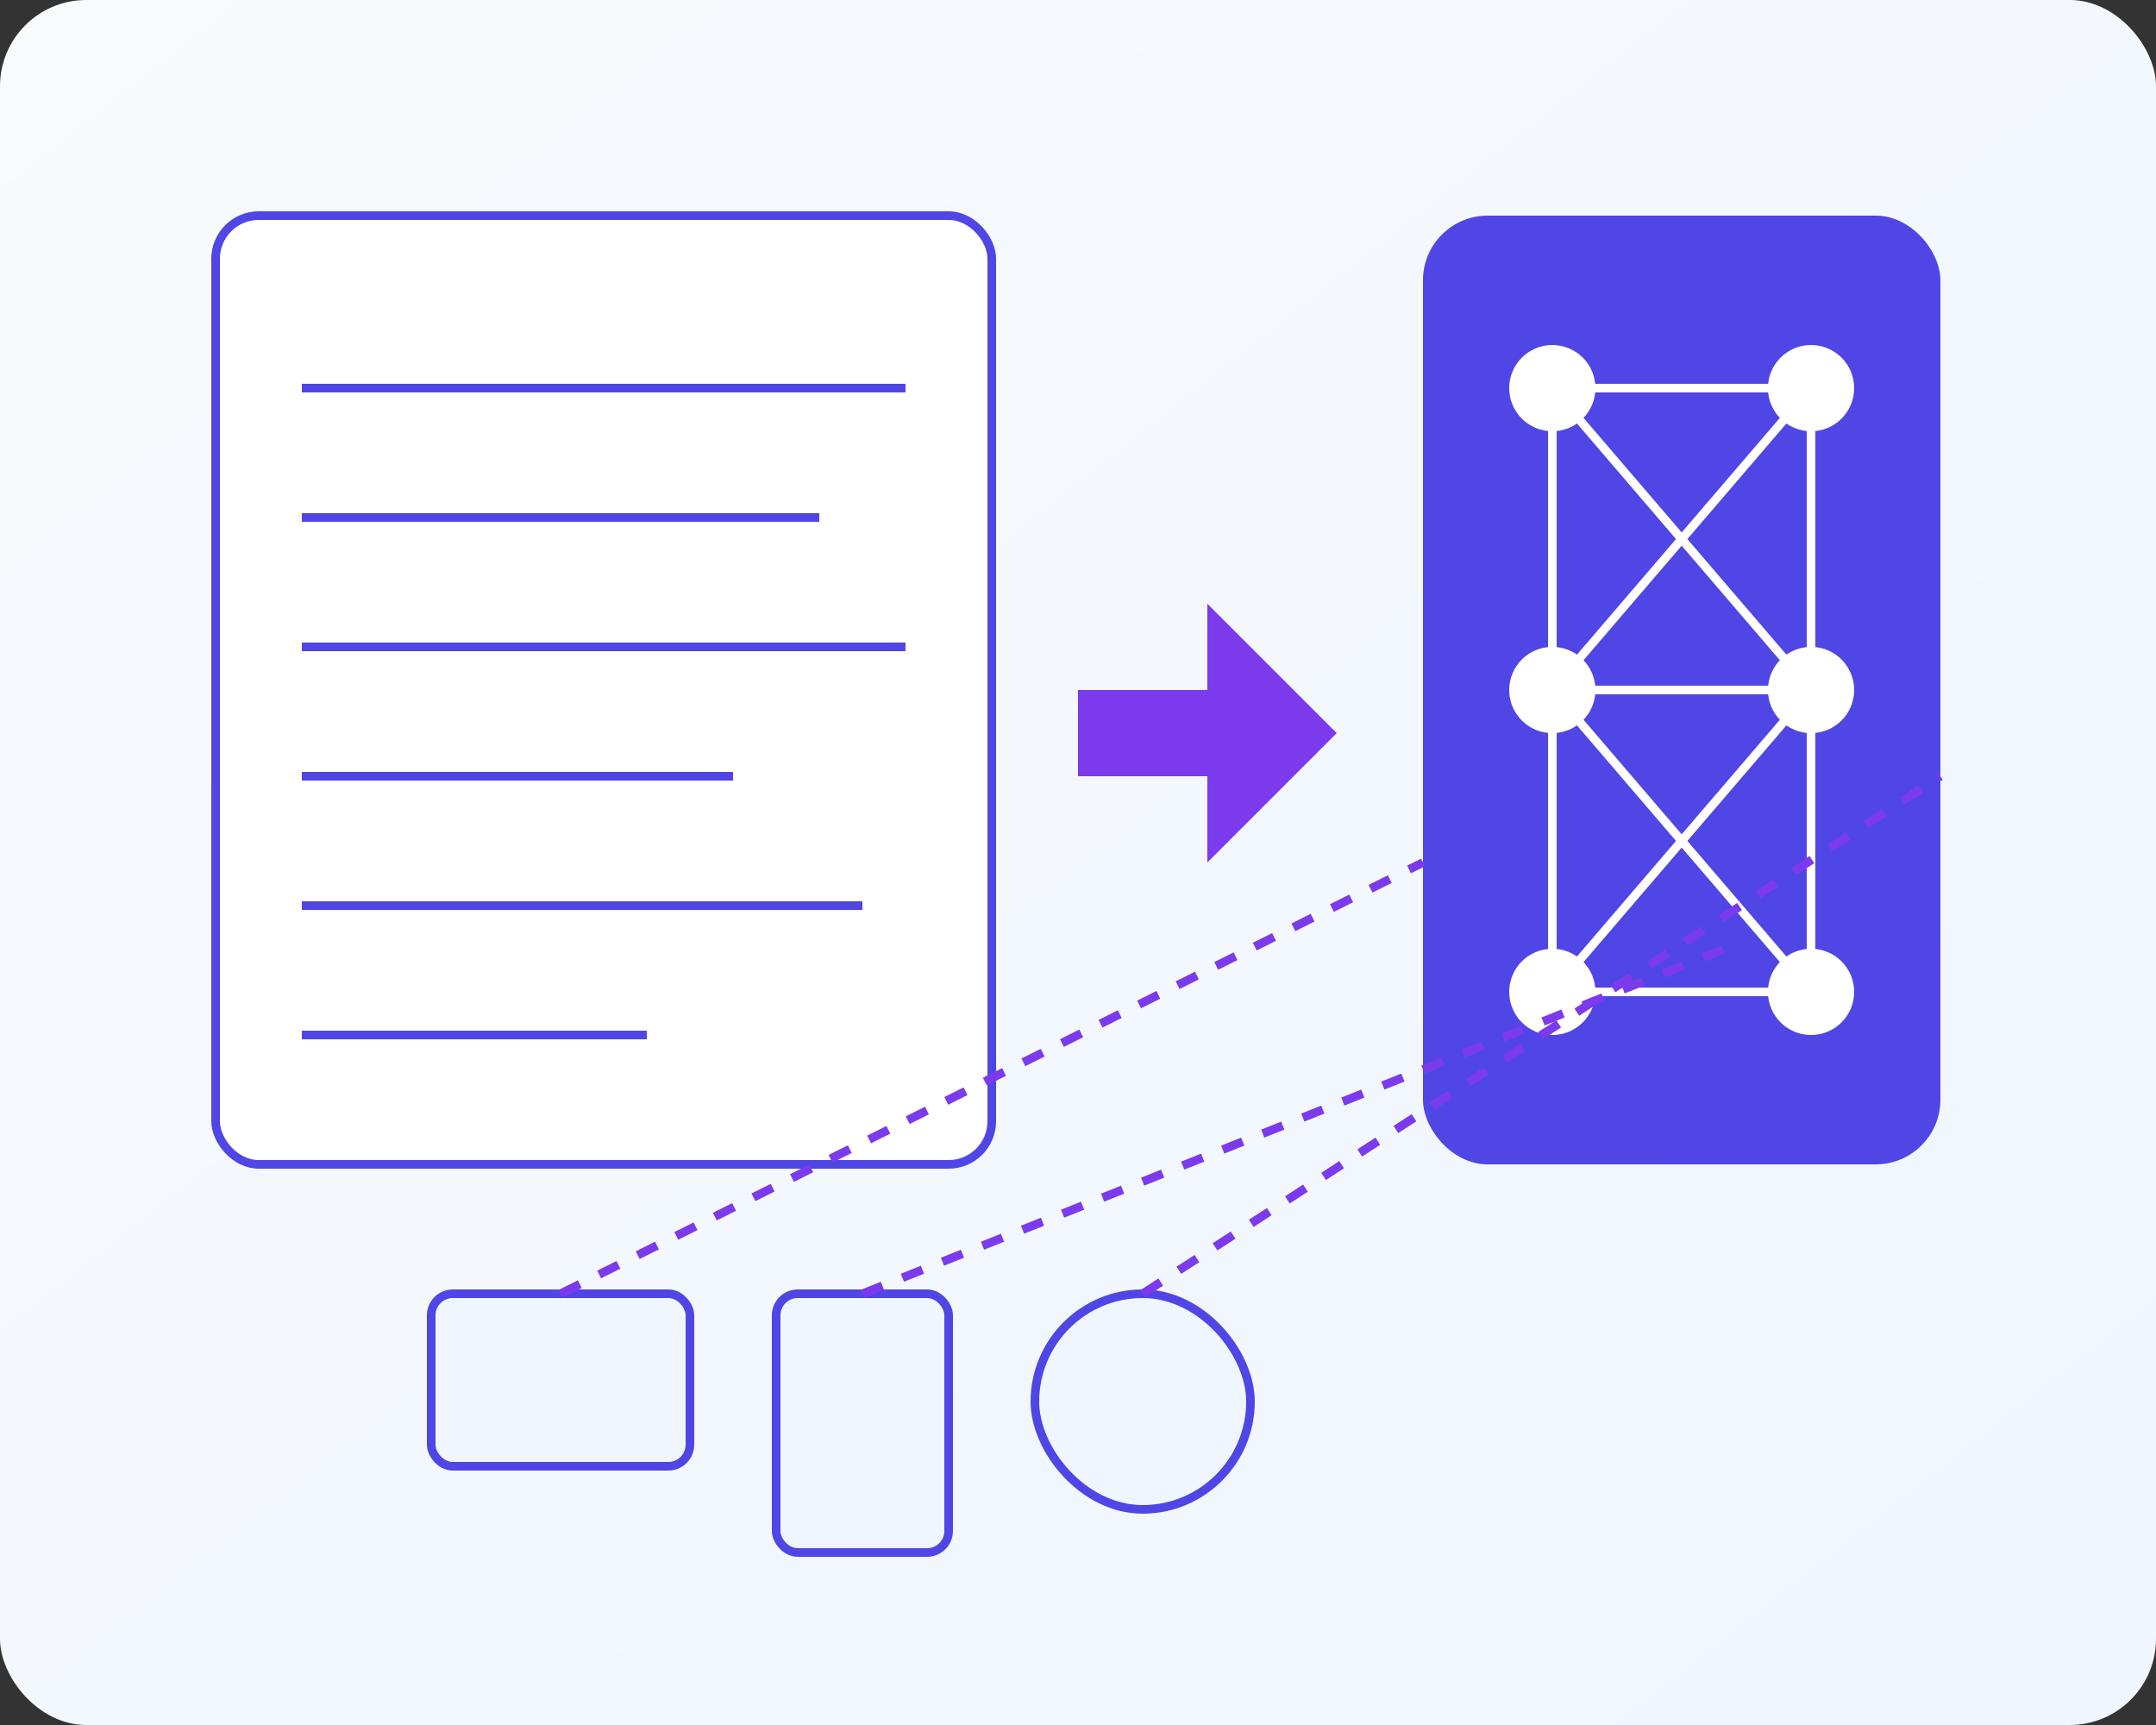 <svg xmlns="http://www.w3.org/2000/svg" width="500" height="400" viewBox="0 0 500 400">
  <rect x="0" y="0" width="500" height="400" fill="#333333" stroke="none"/>
  <!-- Sfondo con gradiente leggero -->
  <defs>
    <linearGradient id="heroGradient" x1="0%" y1="0%" x2="100%" y2="100%">
      <stop offset="0%" stop-color="#f8fafc" />
      <stop offset="100%" stop-color="#eff6ff" />
    </linearGradient>
  </defs>
  
  <!-- Sfondo -->
  <rect x="0" y="0" width="500" height="400" fill="url(#heroGradient)" rx="20" ry="20" />
  
  <!-- Rappresentazione di un modello linguistico -->
  <g transform="translate(50, 50)">
    <!-- Documento con testo -->
    <rect x="0" y="0" width="180" height="220" fill="white" stroke="#4f46e5" stroke-width="2" rx="10" ry="10" />
    
    <!-- Linee di testo sul documento -->
    <line x1="20" y1="40" x2="160" y2="40" stroke="#4f46e5" stroke-width="2" />
    <line x1="20" y1="70" x2="140" y2="70" stroke="#4f46e5" stroke-width="2" />
    <line x1="20" y1="100" x2="160" y2="100" stroke="#4f46e5" stroke-width="2" />
    <line x1="20" y1="130" x2="120" y2="130" stroke="#4f46e5" stroke-width="2" />
    <line x1="20" y1="160" x2="150" y2="160" stroke="#4f46e5" stroke-width="2" />
    <line x1="20" y1="190" x2="100" y2="190" stroke="#4f46e5" stroke-width="2" />
    
    <!-- Freccia di trasformazione -->
    <path d="M200,110 L230,110 L230,90 L260,120 L230,150 L230,130 L200,130 Z" fill="#7c3aed" />
    
    <!-- Modello AI personalizzato -->
    <g transform="translate(280, 0)">
      <!-- Contorno del cervello/chip AI -->
      <rect x="0" y="0" width="120" height="220" fill="#4f46e5" rx="15" ry="15" />
      
      <!-- Circuiti interni -->
      <circle cx="30" cy="40" r="10" fill="white" />
      <circle cx="90" cy="40" r="10" fill="white" />
      <circle cx="30" cy="110" r="10" fill="white" />
      <circle cx="90" cy="110" r="10" fill="white" />
      <circle cx="30" cy="180" r="10" fill="white" />
      <circle cx="90" cy="180" r="10" fill="white" />
      
      <!-- Connessioni -->
      <line x1="30" y1="40" x2="90" y2="40" stroke="white" stroke-width="2" />
      <line x1="30" y1="110" x2="90" y2="110" stroke="white" stroke-width="2" />
      <line x1="30" y1="180" x2="90" y2="180" stroke="white" stroke-width="2" />
      
      <line x1="30" y1="40" x2="30" y2="110" stroke="white" stroke-width="2" />
      <line x1="30" y1="110" x2="30" y2="180" stroke="white" stroke-width="2" />
      <line x1="90" y1="40" x2="90" y2="110" stroke="white" stroke-width="2" />
      <line x1="90" y1="110" x2="90" y2="180" stroke="white" stroke-width="2" />
      
      <line x1="30" y1="40" x2="90" y2="110" stroke="white" stroke-width="2" />
      <line x1="30" y1="110" x2="90" y2="180" stroke="white" stroke-width="2" />
      <line x1="90" y1="40" x2="30" y2="110" stroke="white" stroke-width="2" />
      <line x1="90" y1="110" x2="30" y2="180" stroke="white" stroke-width="2" />
    </g>
  </g>
  
  <!-- Elementi decorativi -->
  <g transform="translate(100, 300)">
    <!-- Icone di dispositivi -->
    <rect x="0" y="0" width="60" height="40" fill="#eff6ff" stroke="#4f46e5" stroke-width="2" rx="5" ry="5" />
    <rect x="80" y="0" width="40" height="60" fill="#eff6ff" stroke="#4f46e5" stroke-width="2" rx="5" ry="5" />
    <rect x="140" y="0" width="50" height="50" fill="#eff6ff" stroke="#4f46e5" stroke-width="2" rx="25" ry="25" />
    
    <!-- Linee di connessione -->
    <line x1="30" y1="0" x2="230" y2="-100" stroke="#7c3aed" stroke-width="2" stroke-dasharray="5,5" />
    <line x1="100" y1="0" x2="300" y2="-80" stroke="#7c3aed" stroke-width="2" stroke-dasharray="5,5" />
    <line x1="165" y1="0" x2="350" y2="-120" stroke="#7c3aed" stroke-width="2" stroke-dasharray="5,5" />
  </g>
</svg>